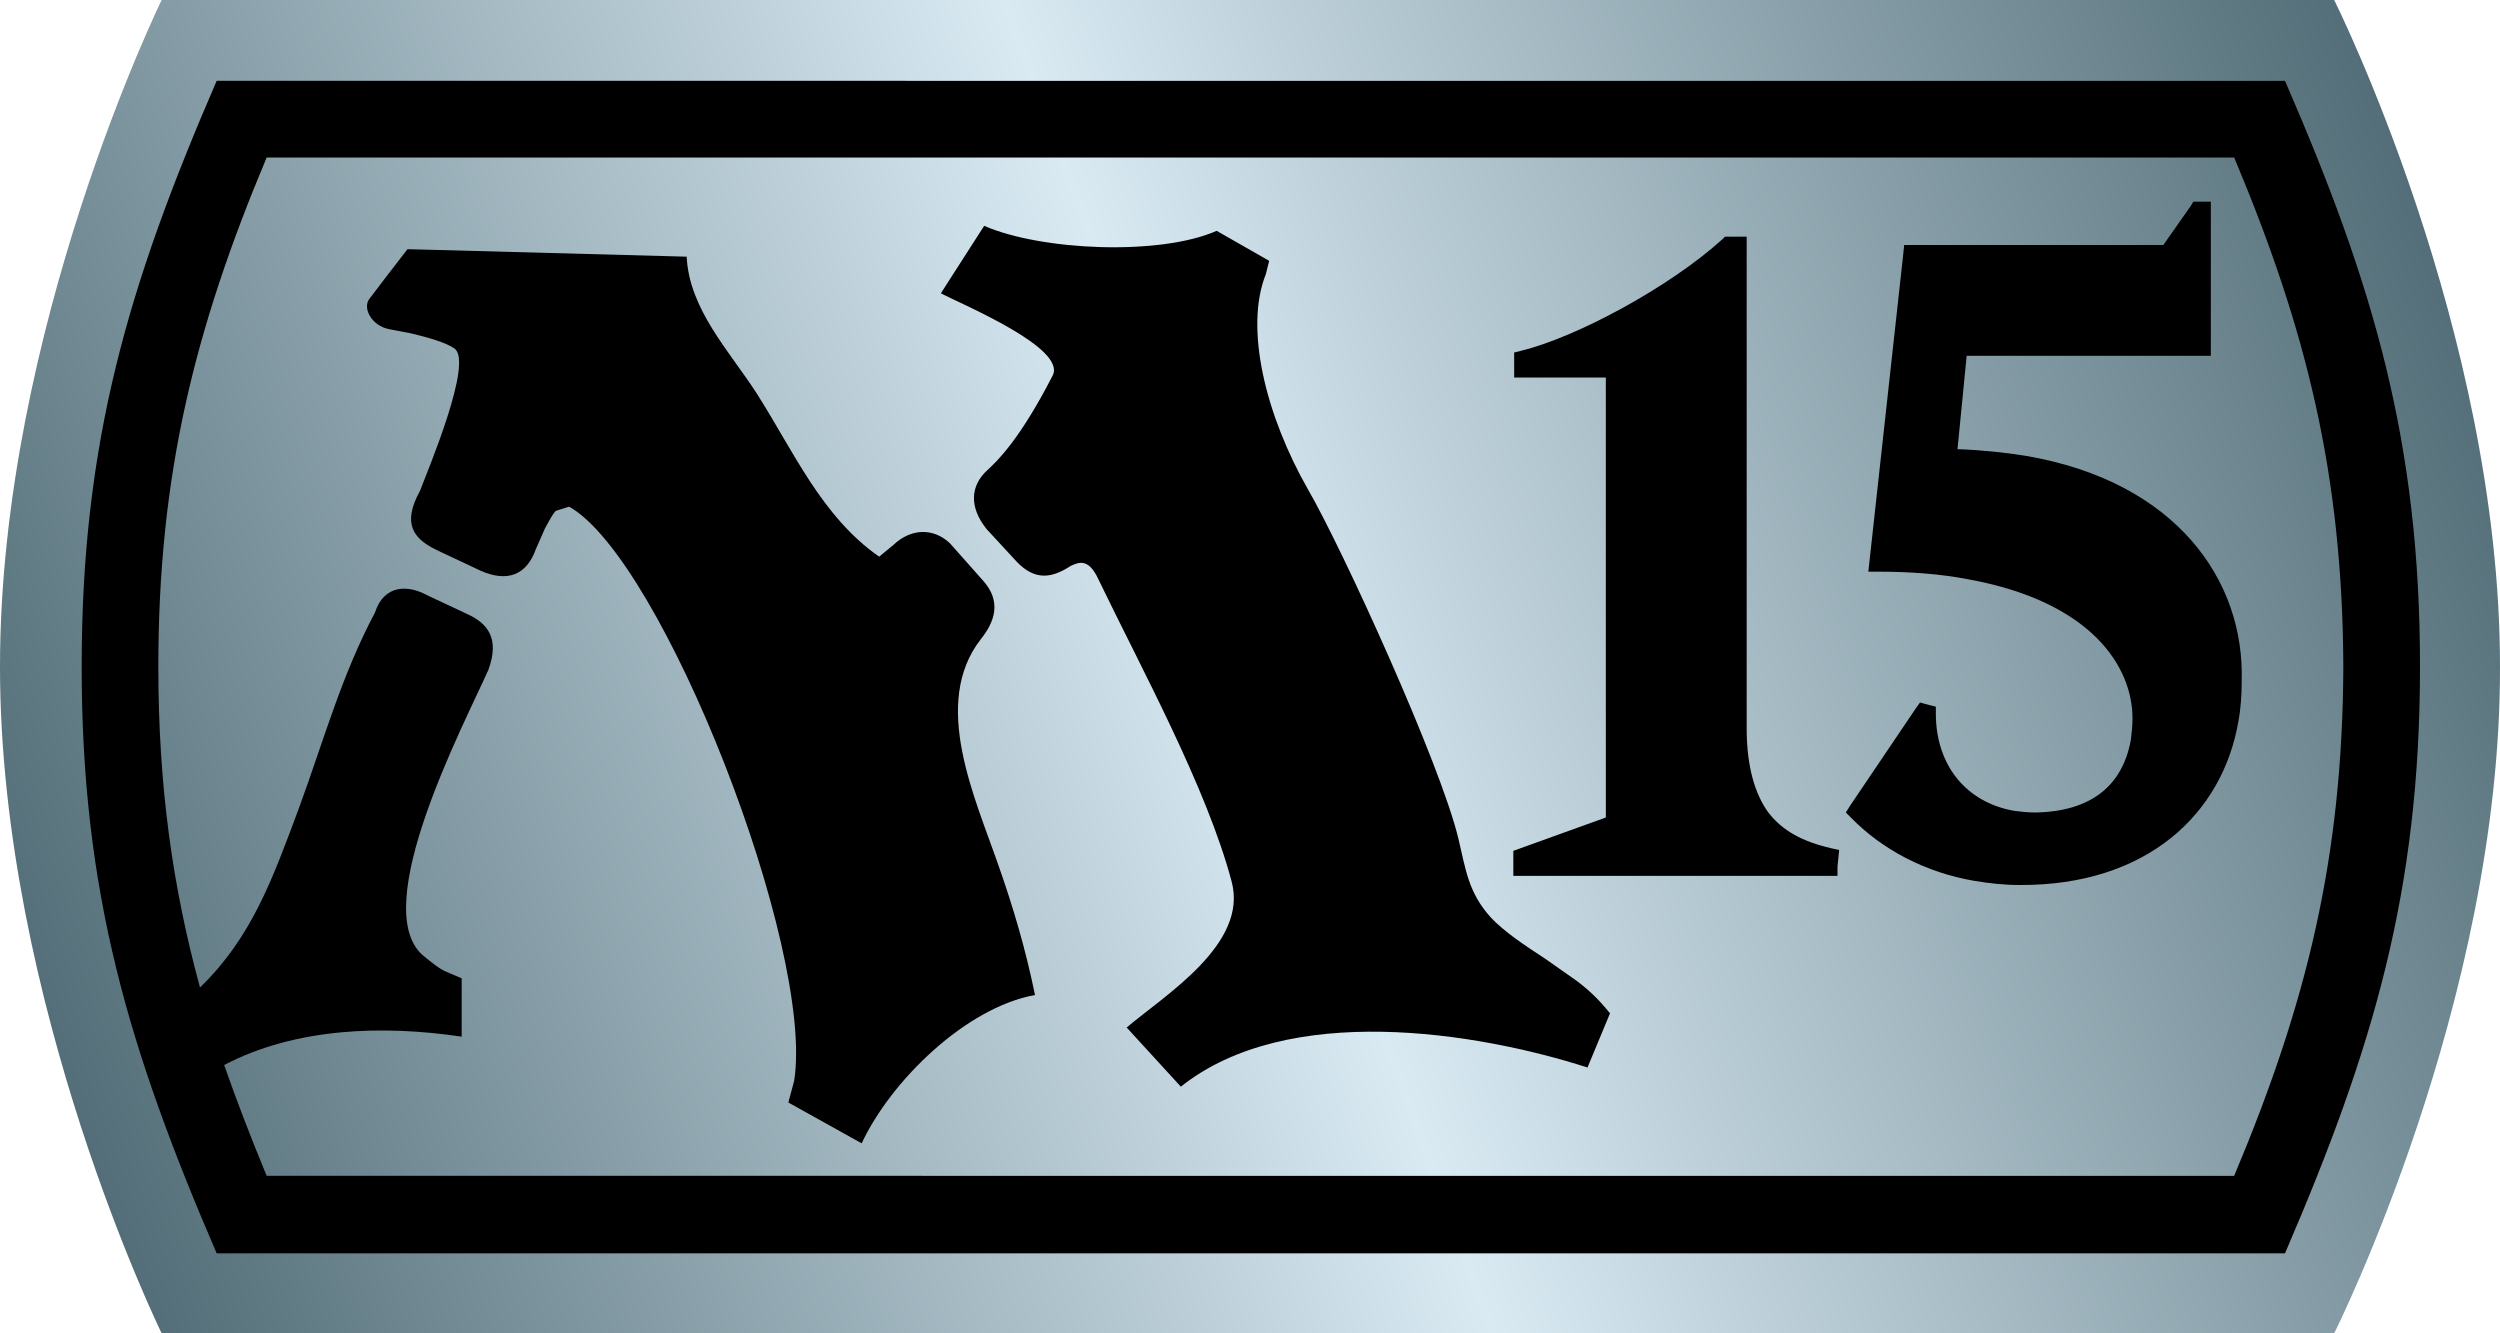 <?xml version="1.0" encoding="UTF-8" standalone="no"?>
<!-- Generator: Adobe Illustrator 27.6.1, SVG Export Plug-In . SVG Version: 6.00 Build 0)  -->

<svg
   version="1.1"
   id="Layer_1"
   x="0px"
   y="0px"
   viewBox="0 0 300 160"
   xml:space="preserve"
   width="300"
   height="160"
   xmlns="http://www.w3.org/2000/svg"
   xmlns:svg="http://www.w3.org/2000/svg"><defs
   id="defs8" />
<style
   type="text/css"
   id="style1">
	.st0{fill:url(#SVGID_1_);}
</style>
<linearGradient
   id="SVGID_1_"
   gradientUnits="userSpaceOnUse"
   x1="8.319"
   y1="131.851"
   x2="291.327"
   y2="28.089">
	<stop
   offset="0"
   style="stop-color:#536E78"
   id="stop1" />
	<stop
   offset="0.5"
   style="stop-color:#D9EAF3"
   id="stop2" />
	<stop
   offset="1"
   style="stop-color:#536E78"
   id="stop3" />
</linearGradient>
<path
   class="st0"
   d="M 149.8,0 H 19.4 C 19.4,0 0,39.6 0,80 c 0,40.4 19.4,80 19.4,80 h 260.7 c 0,0 20,-39.8 19.9,-80 C 300,39.7 280.1,0 280.1,0 H 149.8"
   id="path3"
   style="fill:url(#SVGID_1_)" />
<path
   d="m 185.5,115.1 c -2.6,-1.7 -5,-3.3 -6.6,-5 -2.7,-3 -3,-5.7 -3.9,-9.5 -2.2,-9.1 -13.9,-34.7 -18,-41.8 -5.1,-8.9 -7.7,-19.4 -5.1,-25.9 l 0.4,-1.6 -6.3,-3.6 c -6.8,3 -21,2.4 -27.9,-0.6 l -5.2,8.1 c 2.7,1.4 15.2,6.6 13.4,9.9 -3.9,7.6 -6.6,10.2 -7.8,11.3 -2.1,1.9 -2.2,4.5 -0.1,7.1 l 3.6,3.9 c 2.2,2.3 4.2,2 6.5,0.5 0.9,-0.4 2.1,-1 3.3,1.6 5.2,10.8 13,25 16,36.3 2,7.5 -8,13.6 -12.6,17.5 l 6.5,7.1 c 12.8,-10.2 35.4,-6.6 48.8,-2.3 l 2.7,-6.5 c -1.2,-1.5 -2.4,-2.7 -4,-3.9 z"
   id="path4" />
<path
   d="m 117.7,76.7 c 1.6,-2 2.6,-4.5 0.2,-7.1 L 114,65.2 c -2,-1.9 -4.7,-1.8 -6.8,0.2 l -1.7,1.4 C 98.6,62 95.2,54.1 90.8,47.2 87.5,42.1 82.7,37.1 82.4,30.8 l -33.5,-0.9 -2.7,3.5 -1.9,2.5 c -0.8,1.1 0.3,3.2 2.4,3.6 l 2.6,0.5 c 2.1,0.5 4.2,1.1 5.2,1.8 2.4,1.5 -3.2,14.7 -4.1,17.1 -2.2,4 -0.8,5.8 2.2,7.2 l 5.1,2.4 c 3.2,1.4 5.5,0.5 6.6,-2.6 l 1.1,-2.5 c 0.5,-0.9 0.9,-1.7 1.3,-2.1 l 1.6,-0.5 c 11.2,6.3 29.5,53 27,68.9 l -0.7,2.6 8.8,4.9 c 3.5,-7.5 12.5,-16.3 20.8,-17.8 -1.1,-5.4 -2.6,-10.5 -4.4,-15.6 -2.8,-8.1 -8.1,-19.4 -2.1,-27.1 z"
   id="path5" />
<path
   d="m 290.4,80 c 0,-27 -5.6,-45.9 -16.2,-70.3 L 26,9.7 C 15.4,34.2 9.8,53 9.8,80 c 0,27 5.6,45.8 16.2,70.4 h 248.2 c 10.6,-24.6 16.2,-43.5 16.2,-70.4 z m -22.3,61.1 H 32 c -1.9,-4.6 -3.6,-9 -5.1,-13.3 8.6,-4.5 19.1,-4.8 28.5,-3.4 v -7 l -2.1,-0.9 c -0.6,-0.3 -1.4,-0.9 -2.6,-1.9 -6.5,-5.8 4.9,-27.5 7.9,-34.2 1.4,-3.8 -0.1,-5.6 -2.5,-6.7 L 51.2,71.4 C 49,70.2 46.1,70.1 45,73.5 41,81 38.8,89 35.9,96.9 32.7,105.5 30.2,112.5 24,118.5 20.7,106.4 19,94.3 19,80 19,57.1 23.3,39.6 32,18.9 h 236.1 c 8.7,20.7 13,38.1 13.1,61.1 -0.1,23 -4.4,40.4 -13.1,61.1 z"
   id="path6" />
<path
   d="m 220.7,102 -0.9,-0.2 c -3.5,-0.8 -5.9,-2.1 -7.6,-4.3 -1.6,-2.2 -2.6,-5.5 -2.6,-10.1 v -59 h -1.1 -1.5 l -0.3,0.3 c -6.4,5.8 -17.6,11.8 -24.2,13.4 l -0.8,0.2 v 0.9 2.1 h 1.1 9.9 v 52.8 l -11.1,4 v 0.8 1.1 1.1 h 1.1 37.8 V 104 Z"
   id="path7" />
<path
   d="m 243.1,54.7 c -2.5,-0.4 -5.3,-0.7 -8.2,-0.8 L 236,42.7 h 29.3 V 41.6 24.2 h -1.1 -1 l -0.3,0.5 -3.3,4.7 h -31.1 l -0.1,1 -4.2,38.2 h 1.2 c 4,0 7.6,0.3 10.7,0.9 15,2.7 19.8,10.6 19.8,16.7 0,0.9 -0.1,1.8 -0.2,2.6 -1,5.5 -4.8,8.6 -11.5,8.7 -0.9,0 -1.7,-0.1 -2.5,-0.2 -5.7,-1 -9.4,-5.4 -9.4,-11.7 v -0.8 l -0.8,-0.2 -1.1,-0.3 -0.5,0.7 -7.9,11.7 -0.5,0.8 0.6,0.6 c 3.8,3.9 9,6.6 14.8,7.6 1.8,0.3 3.6,0.5 5.4,0.5 15.4,0.1 24.4,-8.6 26.3,-19.6 0.3,-1.6 0.4,-3.2 0.4,-4.8 0.4,-12.1 -7.8,-24 -25.9,-27.1 z"
   id="path8" />
</svg>
